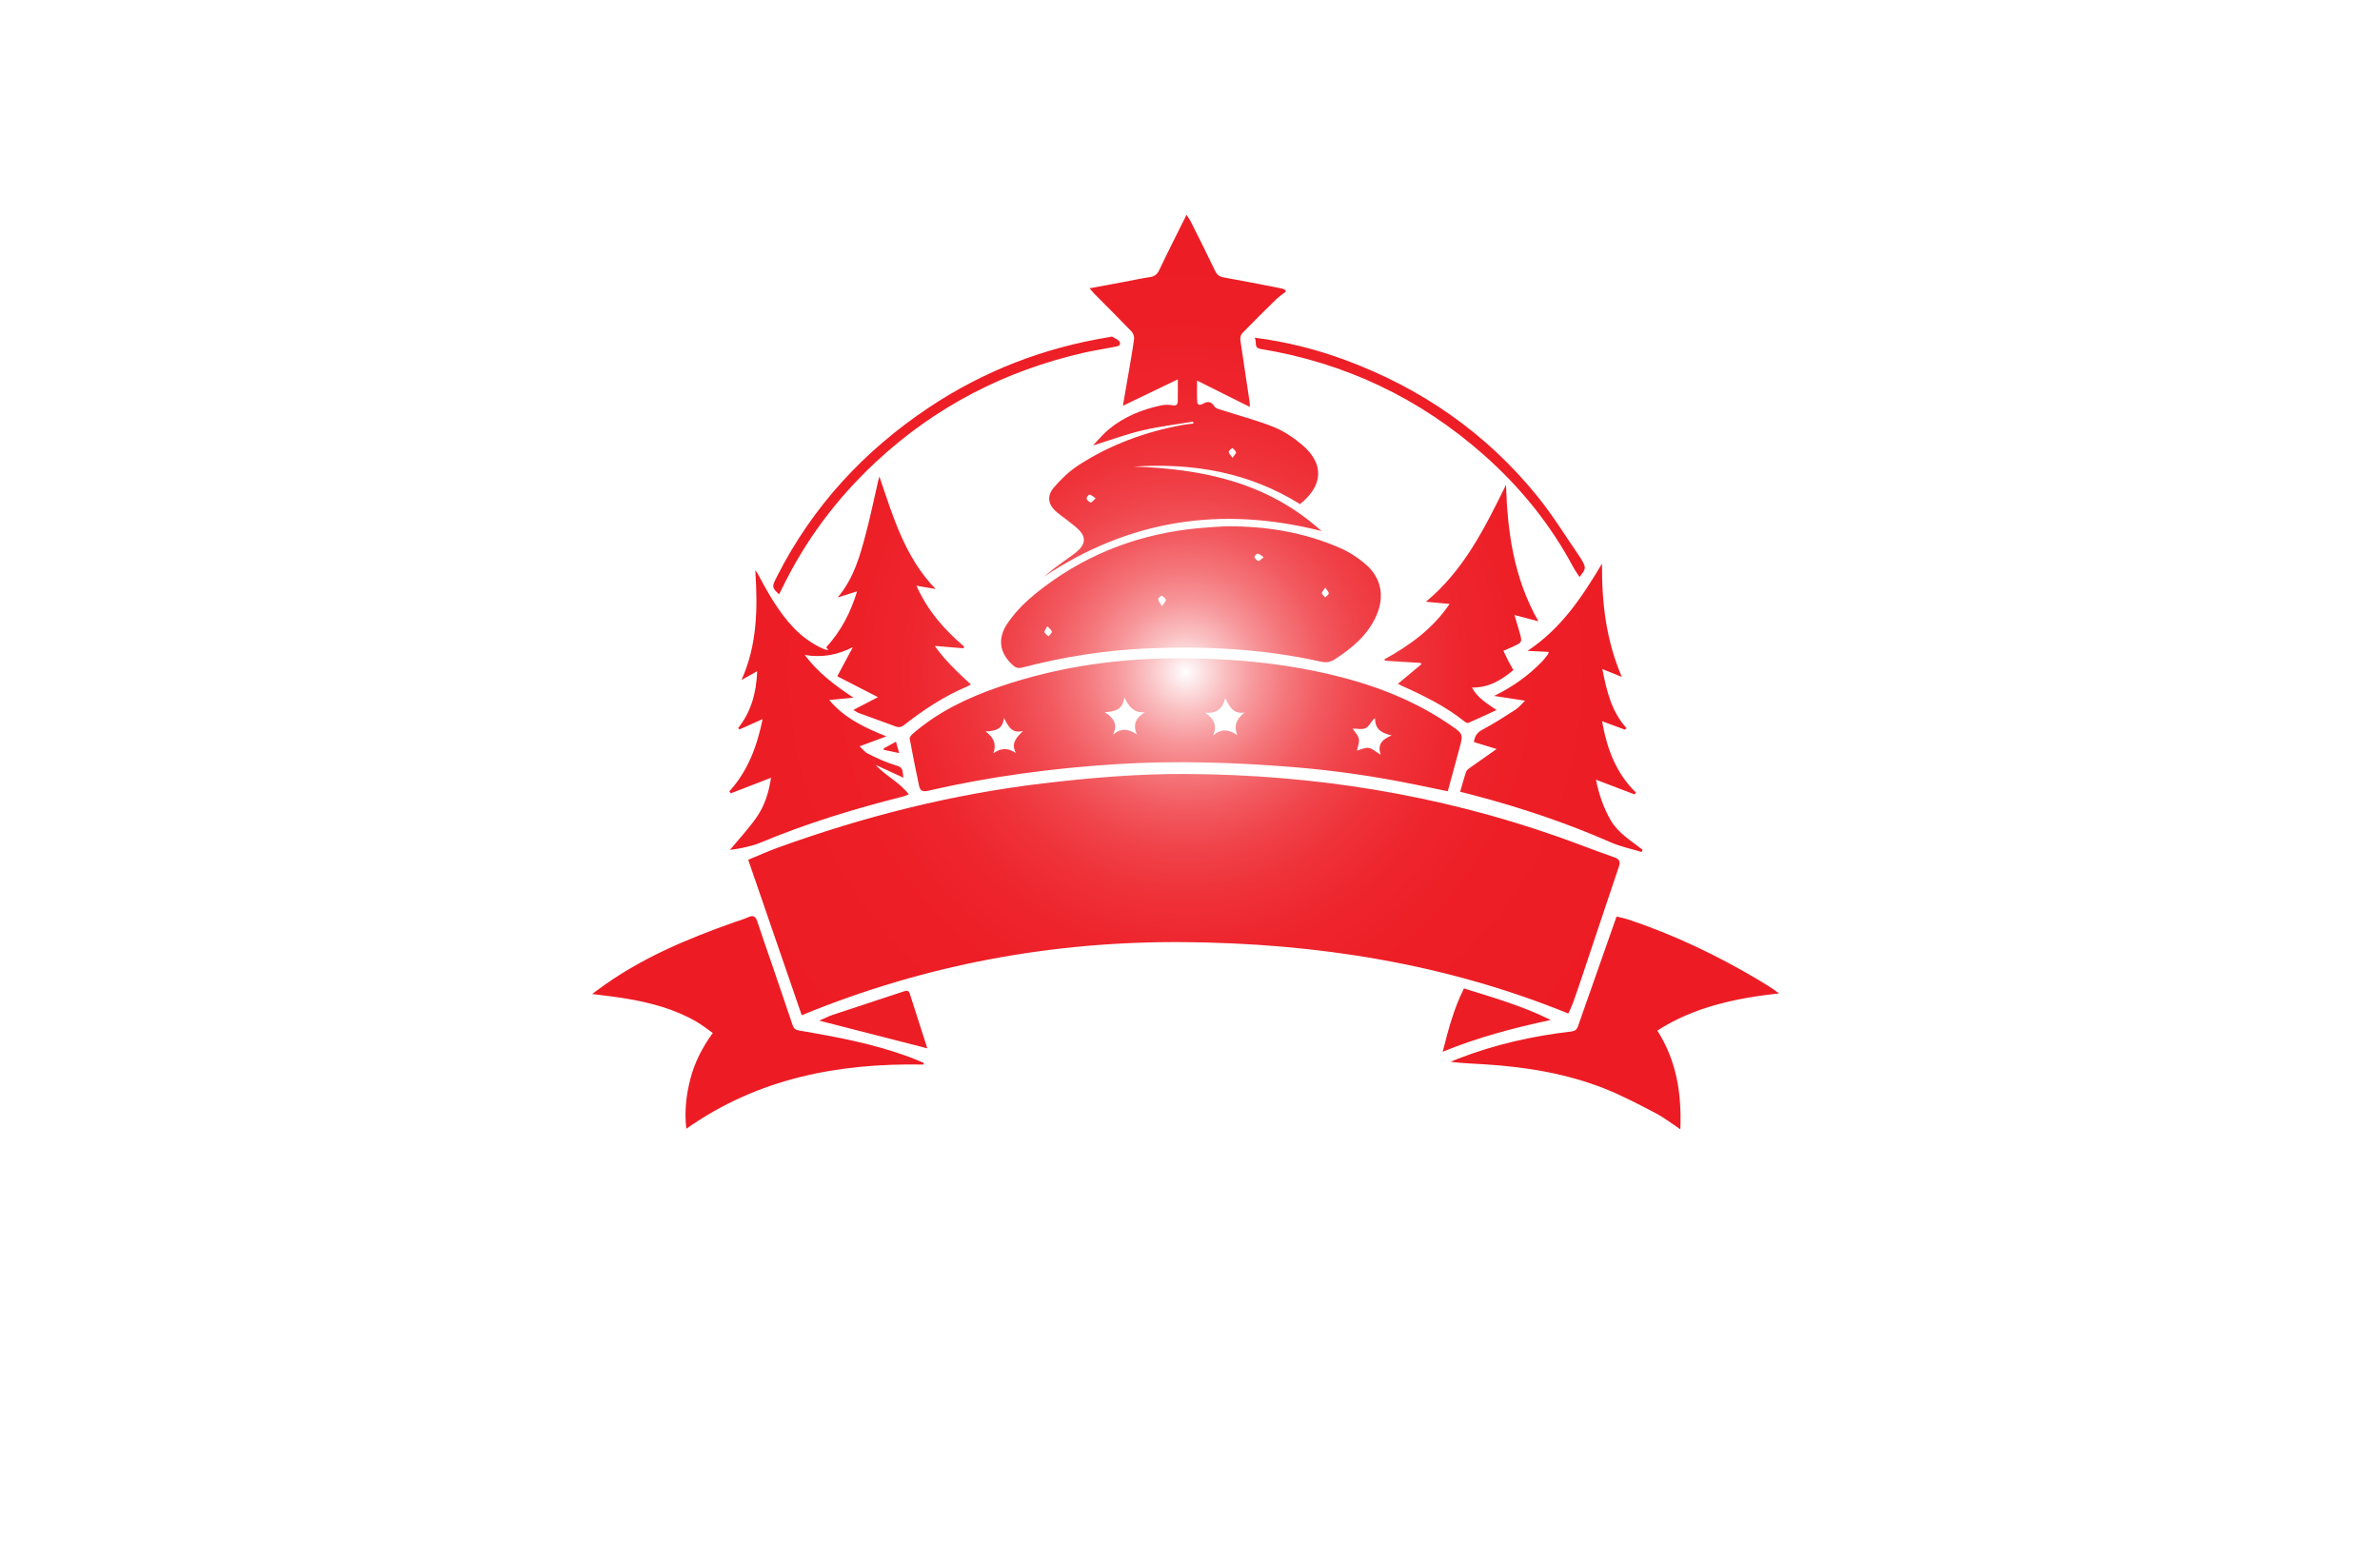<?xml version="1.0" encoding="utf-8"?>
<!-- Generator: Adobe Illustrator 27.8.1, SVG Export Plug-In . SVG Version: 6.00 Build 0)  -->
<svg version="1.1" id="Layer_1" xmlns="http://www.w3.org/2000/svg" xmlns:xlink="http://www.w3.org/1999/xlink" x="0px" y="0px"
	 viewBox="0 0 350 230" style="enable-background:new 0 0 350 230;" xml:space="preserve">
<style type="text/css">
	.st0{fill:#EAE4B0;}
	.st1{fill:#332700;}
	.st2{fill:#EBEBFF;}
	.st3{fill:#FBFFAE;}
	.st4{fill:#B0FFD5;}
	.st5{fill:#B3FFFB;}
	.st6{fill:#FFFAB6;}
	.st7{fill:#2B2700;}
	.st8{fill:#FFFFB8;}
	.st9{fill:#040028;}
	.st10{fill:#260000;}
	.st11{opacity:0.5;fill:#848484;}
	.st12{fill:#2B2401;}
	.st13{fill:#FF7C6C;}
	.st14{fill:#CC2D21;}
	.st15{fill:#F75C4C;}
	.st16{fill:#FFE5CF;}
	.st17{fill:#FFFFFF;}
	.st18{fill:#CFDAE3;}
	.st19{fill:#006C11;}
	.st20{fill:#A11E10;}
	.st21{fill:#EDBC93;}
	.st22{fill:#898989;}
	.st23{fill:#2B1536;}
	.st24{fill:#15352A;}
	.st25{fill:#E4EAF5;}
	.st26{fill:#F2F5F5;}
	.st27{fill:#D6363D;}
	.st28{fill:#600000;fill-opacity:0.51;}
	.st29{fill:#F2CCA3;}
	.st30{fill:#D28F5F;}
	.st31{fill:#FF0000;fill-opacity:0.51;}
	.st32{fill:#C7D5F5;}
	.st33{fill:#F3DBC0;}
	.st34{fill:#F58086;}
	.st35{fill:url(#SVGID_1_);}
	.st36{fill:#FCC7A2;}
	.st37{fill:url(#SVGID_00000144310511848364068090000017656399314299843502_);}
	.st38{fill:#E20328;}
	.st39{fill:url(#SVGID_00000169551452029575708980000018422865848555910274_);}
	.st40{fill:#F4BDA8;}
	.st41{fill:#DCF7F6;}
	.st42{fill:url(#SVGID_00000016047321270824011160000012886705168890555275_);}
	.st43{fill:url(#SVGID_00000066473379884005535810000000400300520241548976_);}
	.st44{fill:url(#SVGID_00000168090861147489573440000013007335153423941512_);}
	.st45{fill:url(#SVGID_00000013155975985854662740000002493648542761419926_);}
	.st46{fill:url(#SVGID_00000012441080886464637370000016153498945718596792_);}
	.st47{fill:url(#SVGID_00000150088236794433117570000008818794372368589221_);}
	.st48{fill:url(#SVGID_00000063591091422776962320000011688032133139419035_);}
	.st49{fill:url(#SVGID_00000139289881194119286350000000363146787580533664_);}
	.st50{fill:url(#SVGID_00000143589994328226891160000015533506245514796945_);}
	.st51{fill:#E2B881;}
	.st52{fill:#FFFFFF;stroke:#000000;stroke-width:0.05;stroke-miterlimit:10;}
	.st53{fill:url(#SVGID_00000068650273647072660610000011163687022602147477_);}
	.st54{fill:url(#SVGID_00000111174337340234838790000012959724052618538686_);}
	.st55{fill:#0B9ED8;}
	.st56{fill:#FCDFB0;}
	.st57{fill:#FF0013;}
	.st58{fill:url(#SVGID_00000180334314172114054810000005113689762754161850_);}
	.st59{fill:#0A50FF;}
	.st60{fill:#FFB773;}
	.st61{fill-rule:evenodd;clip-rule:evenodd;fill:url(#SVGID_00000097466923258798677140000002032353283546661818_);}
	.st62{fill:#FF334F;}
	.st63{fill:#FFAB66;}
	.st64{fill:#FF8B41;}
	.st65{fill:#BB386B;}
	.st66{fill:#CBCBCB;}
	.st67{fill:#D37250;}
	.st68{fill:#D06D2E;}
	.st69{fill-rule:evenodd;clip-rule:evenodd;fill:#FFFFFF;}
	.st70{fill:#CAFFEC;}
	.st71{fill:#FFF6B3;}
	.st72{fill:#FFFBD2;}
	.st73{fill:#EFFFD2;}
	.st74{fill:#A01D21;}
	.st75{fill:#00261B;}
	.st76{fill:#F4FFB6;}
	.st77{fill:url(#SVGID_00000178203369392222658210000008960449437104864410_);}
	.st78{fill:#002340;}
	.st79{fill:url(#SVGID_00000183966374800182945560000014817270799980782508_);}
	.st80{fill:url(#SVGID_00000011016851175545059780000000183485990177550769_);}
	.st81{fill:#D91215;}
	.st82{fill:#98BBCE;}
	.st83{fill:#00A70C;}
	.st84{fill:#C47E2A;}
	.st85{fill-rule:evenodd;clip-rule:evenodd;fill:#1F1D1D;}
	.st86{fill-rule:evenodd;clip-rule:evenodd;fill:#2B2700;}
	.st87{fill-rule:evenodd;clip-rule:evenodd;fill:#FF1943;}
	.st88{fill:url(#SVGID_00000178181187561436773060000014653245539588553609_);}
	.st89{fill:url(#SVGID_00000117653767993269338250000007545708314511423365_);}
	.st90{fill:url(#SVGID_00000165954236006753246810000012861046369606475173_);}
	.st91{fill:url(#SVGID_00000155846591629529948890000004118079183382270613_);}
	.st92{fill:url(#SVGID_00000161590771053186424220000013101578352582419103_);}
	.st93{fill:url(#SVGID_00000181771442342997322120000010890066225814121627_);}
	.st94{fill:#E31E26;}
	.st95{fill:#811517;}
	.st96{fill:url(#SVGID_00000037662577183281419690000006065822555550072460_);}
	.st97{fill:url(#SVGID_00000167396758060198024110000013341810586407871675_);}
	.st98{fill:url(#SVGID_00000143588905270854080090000006563861187831009945_);}
	.st99{fill:#B47920;}
	.st100{fill:#089E32;}
	.st101{fill:#FFE30B;}
	.st102{fill-rule:evenodd;clip-rule:evenodd;fill:#EE1D24;}
	.st103{fill:#17377D;}
	.st104{filter:url(#Adobe_OpacityMaskFilter);}
	.st105{opacity:0.28;mask:url(#SVGID_00000129166301108205470920000004592986916590467491_);}
	.st106{fill:#3A3132;}
	.st107{fill:url(#SVGID_00000139273065089887573500000008187312297963675048_);}
	.st108{filter:url(#Adobe_OpacityMaskFilter_00000044138622298224579090000015524927280636003254_);}
	.st109{opacity:0.28;mask:url(#SVGID_00000032626881548474599870000011560939460930536632_);}
	.st110{fill:#102A63;}
	.st111{filter:url(#Adobe_OpacityMaskFilter_00000177468746423791437740000015593617987866111137_);}
	.st112{opacity:0.28;mask:url(#SVGID_00000003071130458363054410000016134955291493489544_);}
	.st113{fill:#0E2458;}
	.st114{filter:url(#Adobe_OpacityMaskFilter_00000181802670435190497040000004849196417315949701_);}
	.st115{opacity:0.25;mask:url(#SVGID_00000101100235324708255830000014148550187230392966_);}
	.st116{fill:url(#SVGID_00000013172214687869352780000017020119124145465222_);}
	.st117{fill:#00BEC6;}
	.st118{fill:url(#SVGID_00000034784071434870247740000017556003253395283618_);}
	.st119{fill:url(#SVGID_00000163787701610778562970000006383382822334933893_);stroke:#FFFFFF;stroke-miterlimit:10;}
	
		.st120{fill:url(#SVGID_00000056392378883666682690000017708981127596510893_);stroke:#FFFFFF;stroke-width:0.5;stroke-miterlimit:10;}
	.st121{fill:url(#SVGID_00000132771015324223807940000005782249194864476051_);}
	.st122{fill:#F9D075;}
	.st123{fill:#FFEF92;}
	.st124{fill:url(#SVGID_00000011728029407622375210000000230493983047593397_);}
	.st125{fill:url(#SVGID_00000108296271896909206460000006617336422950176136_);}
	.st126{fill:url(#SVGID_00000156563297757137841800000015730066929981544100_);}
	.st127{fill:#09890F;}
	.st128{fill:#A9CE4D;}
	.st129{fill:#FF9501;}
	.st130{fill:#AA1523;}
	.st131{fill:#006B52;}
	.st132{fill:#EEC200;}
	.st133{fill:#9F4641;}
	.st134{fill:url(#SVGID_00000164495607991030853650000012048179040583301515_);stroke:#FFFFFF;stroke-miterlimit:10;}
	.st135{fill:none;stroke:#FFFFFF;stroke-width:1.788;stroke-miterlimit:10;}
	.st136{fill:none;stroke:#BFDADD;stroke-width:2;stroke-linecap:round;stroke-linejoin:round;stroke-miterlimit:10;}
	.st137{fill:none;stroke:#016D39;stroke-width:2;stroke-linecap:round;stroke-linejoin:round;stroke-miterlimit:10;}
	.st138{fill:none;stroke:#00BFAD;stroke-width:2;stroke-linecap:round;stroke-linejoin:round;stroke-miterlimit:10;}
	.st139{fill:#12162E;}
	.st140{fill:none;stroke:#12162E;stroke-miterlimit:10;}
	.st141{fill:#016D39;}
	.st142{fill:#083F24;}
	.st143{fill:#FF5635;}
	.st144{fill:#C63724;}
	.st145{fill:#FFBE00;}
	.st146{fill:#00BFAD;}
	.st147{fill:#D1D3D3;}
	.st148{fill:#9A4641;}
	.st149{fill:url(#SVGID_00000173847772818893314050000005872076785061641901_);}
	.st150{fill:url(#SVGID_00000067945701032566382450000000384060767966498224_);stroke:#FFFFFF;stroke-miterlimit:10;}
	.st151{fill:#F75D58;}
	.st152{fill:url(#SVGID_00000129890019311236049850000015916542207571815324_);}
	.st153{opacity:0.42;fill:#FFFFFF;}
	.st154{fill:#229200;}
	.st155{fill:#FF0000;}
	.st156{fill:#0C1F26;}
	.st157{fill:#E43724;}
	.st158{fill:#6B2422;}
	.st159{fill:#FBF1E5;}
	.st160{fill:#FAF8F0;}
	.st161{fill:#EEEEED;}
	.st162{fill:#DBDEDD;}
	.st163{fill:#A6453D;}
	.st164{fill:#E3E4E7;}
	.st165{fill:#D2301D;}
	.st166{fill:#E2D7D0;}
	.st167{fill:#FCF8EF;}
	.st168{fill:#C42C1E;}
	.st169{fill:#0C232B;}
	.st170{fill:#0D3B6E;}
	.st171{fill:#139AEC;}
	.st172{fill:#F52A3C;}
	.st173{fill:url(#SVGID_00000085948755825518498630000006880584715493456530_);}
	.st174{fill:#890924;}
	.st175{fill:url(#SVGID_00000080893430090645315560000003546501728090133661_);}
	.st176{fill-rule:evenodd;clip-rule:evenodd;fill:url(#SVGID_00000096028647022302224170000014558473595619479999_);}
	.st177{fill-rule:evenodd;clip-rule:evenodd;fill:#CE1515;}
	.st178{fill-rule:evenodd;clip-rule:evenodd;fill:#FFFBDD;}
	.st179{fill-rule:evenodd;clip-rule:evenodd;fill:#06542B;}
	.st180{fill-rule:evenodd;clip-rule:evenodd;fill:#AA1111;}
	.st181{fill:#005C01;}
	.st182{fill:#F5AB35;}
	.st183{fill-rule:evenodd;clip-rule:evenodd;fill:#215605;}
	.st184{fill:#215605;}
	.st185{fill-rule:evenodd;clip-rule:evenodd;fill:url(#SVGID_00000114785335031695415900000014021673834419778984_);}
	.st186{fill:url(#SVGID_00000158747594660759576930000008077125736646917534_);}
	.st187{fill:url(#SVGID_00000049923259546138183060000006835779942516228275_);}
	.st188{fill:url(#SVGID_00000109713166267749711110000013472658452594455716_);}
	.st189{fill:url(#SVGID_00000121992945767094850230000017621617131652873888_);}
	.st190{fill:url(#SVGID_00000152968237886708833150000006539255161113928374_);}
	.st191{fill:url(#SVGID_00000086655548696192374530000012078902450309712531_);}
	.st192{fill:url(#SVGID_00000147193492147395297430000013771994012155423665_);}
	.st193{fill:url(#SVGID_00000105414011954672919180000005539589975293899446_);}
	.st194{fill:url(#SVGID_00000033355828431206631960000003220359707477052297_);}
	.st195{fill:#B6FFFF;}
	.st196{fill:url(#SVGID_00000051357521096778788760000009695927594256444819_);}
	.st197{fill:url(#SVGID_00000114057638753370637430000008086866468811685543_);}
	.st198{fill:url(#SVGID_00000155862282580023773910000013070091983019573177_);}
	.st199{fill:url(#SVGID_00000073708093163764710910000005558264323463523765_);}
	.st200{fill:url(#SVGID_00000176733609847151758250000002810380075371026817_);}
	.st201{fill:url(#SVGID_00000034070479289353282460000012063988535132743052_);}
	.st202{fill:url(#SVGID_00000022522362271522377610000011194774796067554976_);}
	.st203{fill:url(#SVGID_00000050661218655464445880000002103619893550487723_);}
	.st204{fill:url(#SVGID_00000065057736796425580610000000021380307530886334_);}
	.st205{fill:url(#SVGID_00000098925841602418690050000005883047634981861793_);}
	.st206{fill:url(#SVGID_00000021090764061776159190000010476458563352142751_);}
	.st207{fill:url(#SVGID_00000152239590596225811190000006673765609867678135_);}
	.st208{fill:url(#SVGID_00000011734337352487803230000010125605812400019110_);}
	.st209{fill:url(#SVGID_00000134943087366869538310000009723498044707180678_);}
	.st210{fill:url(#SVGID_00000088829350783265828940000004805765280438400444_);}
	.st211{fill:url(#SVGID_00000091717930883757577150000007072256582102987154_);}
	.st212{fill:#CE4A43;}
	.st213{fill:url(#SVGID_00000062900059531414358420000017613756493530174856_);}
	.st214{fill:#CE4A43;stroke:#FFFFFF;stroke-miterlimit:10;}
	.st215{fill:none;stroke:#CE4A43;stroke-miterlimit:10;}
</style>
<radialGradient id="SVGID_1_" cx="174.352" cy="98.849" r="77.9" gradientUnits="userSpaceOnUse">
	<stop  offset="0" style="stop-color:#FFFFFF"/>
	<stop  offset="0.022" style="stop-color:#FDEAEB"/>
	<stop  offset="0.073" style="stop-color:#FAC0C2"/>
	<stop  offset="0.13" style="stop-color:#F7989C"/>
	<stop  offset="0.192" style="stop-color:#F4777B"/>
	<stop  offset="0.259" style="stop-color:#F25A60"/>
	<stop  offset="0.334" style="stop-color:#F0434A"/>
	<stop  offset="0.42" style="stop-color:#EF3239"/>
	<stop  offset="0.524" style="stop-color:#EE252D"/>
	<stop  offset="0.664" style="stop-color:#ED1E26"/>
	<stop  offset="1" style="stop-color:#ED1C24"/>
</radialGradient>
<path class="st35" d="M230.64,149.06c-18.17-7.39-37.08-10.33-56.47-10.5c-19.43-0.16-38.2,3.32-56.27,10.75
	c-2.62-7.6-5.23-15.18-7.87-22.86c1.46-0.6,2.88-1.25,4.35-1.78c12.65-4.58,25.61-7.86,38.98-9.45c7.02-0.84,14.06-1.43,21.14-1.39
	c18.74,0.11,37,3.02,54.7,9.26c2.74,0.97,5.45,2.04,8.2,3c0.82,0.29,0.91,0.67,0.65,1.43c-1.8,5.31-3.56,10.63-5.34,15.95
	c-0.45,1.35-0.92,2.71-1.4,4.05C231.12,148.04,230.87,148.54,230.64,149.06z M214.59,110.18c0.6-2.22,0.61-2.23-1.28-3.53
	c-4.42-3.04-9.27-5.15-14.42-6.61c-7.87-2.23-15.93-3.11-24.07-3.22c-9.51-0.13-18.82,1.09-27.86,4.19
	c-4.63,1.59-8.98,3.66-12.71,6.89c-0.22,0.19-0.51,0.52-0.47,0.74c0.43,2.33,0.89,4.66,1.39,6.98c0.14,0.63,0.49,0.86,1.24,0.69
	c9.17-2.11,18.47-3.35,27.85-3.93c8.66-0.54,17.31-0.26,25.95,0.44c6.03,0.49,12,1.35,17.93,2.57c1.57,0.33,3.15,0.65,4.77,0.98
	C213.5,114.23,214.05,112.2,214.59,110.18z M183.03,104.79c-1.14,0.89-1.65,1.88-1.08,3.32c-1.22-0.84-2.36-1-3.55,0.07
	c0.65-1.51,0.08-2.51-1.17-3.37c1.65,0.17,2.56-0.57,2.95-2.12C180.81,103.9,181.33,105.06,183.03,104.79z M162.46,104.74
	c1.5-0.07,2.7-0.38,2.88-2.2c0.63,1.31,1.36,2.34,3.03,2.21c-1.3,0.79-1.83,1.77-1.18,3.27c-1.19-0.83-2.31-0.99-3.52,0.03
	C164.46,106.47,163.72,105.55,162.46,104.74z M204.65,108.16c-1.24,0.53-2.15,1.18-1.61,2.84c-0.72-0.43-1.21-0.91-1.76-1
	c-0.53-0.09-1.12,0.23-1.73,0.39c0.11-0.61,0.39-1.21,0.28-1.73c-0.11-0.53-0.58-0.99-0.92-1.51c0.69,0,1.38,0.18,1.89-0.05
	c0.49-0.21,0.79-0.85,1.17-1.3c0.08-0.05,0.17-0.1,0.25-0.15C202.2,107.33,203.28,107.84,204.65,108.16z M150.44,107.5
	c-0.91,0.94-1.84,1.78-1.03,3.26c-1.16-0.79-2.2-0.79-3.32,0.03c0.49-1.41-0.01-2.4-1.16-3.21c1.37-0.09,2.56-0.25,2.7-2
	C148.26,106.76,148.75,107.94,150.44,107.5z M191.52,65.45c-1.24-1.05-2.65-2.01-4.14-2.62c-2.43-0.99-5-1.65-7.51-2.46
	c-0.45-0.15-1.05-0.25-1.27-0.59c-0.49-0.74-0.98-0.81-1.69-0.4c-0.35,0.2-0.81,0.3-0.85-0.29c-0.06-1.03-0.02-2.06-0.02-3.12
	c2.6,1.3,5.11,2.56,7.76,3.88c-0.02-0.43-0.02-0.65-0.05-0.85c-0.45-3.01-0.92-6.02-1.35-9.04c-0.04-0.31,0.08-0.75,0.29-0.96
	c1.62-1.66,3.26-3.3,4.92-4.92c0.46-0.45,1-0.81,1.51-1.21c-0.08-0.11-0.15-0.21-0.23-0.32c-0.25-0.07-0.49-0.15-0.75-0.19
	c-2.73-0.53-5.45-1.08-8.18-1.56c-0.67-0.12-1.01-0.41-1.29-1.01c-1.16-2.43-2.37-4.84-3.58-7.25c-0.15-0.29-0.35-0.55-0.6-0.95
	c-1.39,2.8-2.74,5.44-4.01,8.12c-0.3,0.64-0.68,0.94-1.36,1.04c-1.25,0.19-2.49,0.45-3.74,0.69c-1.68,0.31-3.36,0.63-5.15,0.96
	c0.28,0.32,0.46,0.55,0.66,0.76c1.84,1.86,3.7,3.7,5.51,5.59c0.25,0.26,0.43,0.76,0.38,1.11c-0.3,2.11-0.68,4.2-1.04,6.3
	c-0.19,1.12-0.39,2.23-0.61,3.52c2.8-1.35,5.4-2.6,8.08-3.89c0,1.14,0.01,2.18-0.01,3.22c-0.01,0.5-0.23,0.7-0.79,0.59
	c-0.52-0.09-1.09-0.1-1.6,0.01c-2.83,0.59-5.48,1.66-7.73,3.51c-0.83,0.68-1.52,1.53-2.36,2.4c2.58-0.8,4.93-1.67,7.35-2.24
	c2.43-0.57,4.92-0.86,7.39-1.27c0.01,0.09,0.03,0.19,0.04,0.28c-0.52,0.07-1.04,0.11-1.55,0.2c-5.5,1.01-10.67,2.89-15.36,5.94
	c-1.35,0.88-2.58,2.05-3.62,3.28c-1.1,1.3-0.81,2.58,0.5,3.67c0.41,0.34,0.87,0.64,1.29,0.98c0.65,0.52,1.34,1,1.93,1.6
	c0.95,0.96,0.94,1.96-0.04,2.91c-0.59,0.58-1.31,1.02-1.98,1.52c-0.54,0.4-1.1,0.78-1.63,1.19c-0.53,0.41-1.04,0.84-1.56,1.26
	c12.55-8.38,26.1-10.5,40.86-6.74c-7.98-7.2-17.52-9.14-27.62-9.48c8.69-0.57,16.94,0.82,24.46,5.52
	C194.61,71.4,194.75,68.21,191.52,65.45z M160.4,73.9c-0.25-0.06-0.54-0.33-0.61-0.57c-0.04-0.15,0.29-0.58,0.44-0.58
	c0.25,0.01,0.49,0.28,0.9,0.54C160.78,73.59,160.54,73.93,160.4,73.9z M180.7,66.44c0-0.19,0.34-0.37,0.53-0.56
	c0.19,0.21,0.49,0.4,0.54,0.64c0.03,0.18-0.26,0.42-0.52,0.82C180.98,66.92,180.7,66.68,180.7,66.44z M176.23,77.68
	c-8.32,0.79-15.9,3.55-22.61,8.59c-2.05,1.54-3.99,3.23-5.44,5.38c-1.52,2.25-1.23,4.32,0.74,6.16c0.44,0.41,0.84,0.52,1.44,0.36
	c5.99-1.56,12.09-2.53,18.28-2.8c8.62-0.38,17.2,0.06,25.66,1.95c0.78,0.17,1.39,0.04,2.04-0.38c2.54-1.66,4.83-3.56,6.08-6.43
	c1.21-2.79,0.73-5.51-1.57-7.5c-1.18-1.03-2.57-1.91-4.01-2.52c-5-2.12-10.25-3.1-16.42-3.09
	C179.51,77.44,177.87,77.53,176.23,77.68z M170.32,88.13c-0.01-0.17,0.42-0.54,0.53-0.5c0.25,0.09,0.56,0.37,0.59,0.6
	c0.03,0.21-0.27,0.47-0.56,0.94C170.6,88.67,170.34,88.41,170.32,88.13z M154.68,92.9c0.01,0.22-0.31,0.46-0.49,0.69
	c-0.2-0.2-0.52-0.38-0.58-0.62c-0.05-0.19,0.2-0.46,0.41-0.87C154.34,92.45,154.67,92.67,154.68,92.9z M185.06,82.51
	c-0.24-0.07-0.49-0.34-0.59-0.59c-0.04-0.09,0.31-0.5,0.48-0.49c0.24,0,0.47,0.25,0.89,0.51C185.46,82.23,185.21,82.55,185.06,82.51
	z M195.4,87.27c-0.02,0.21-0.33,0.4-0.51,0.59c-0.17-0.21-0.47-0.4-0.49-0.62c-0.02-0.2,0.25-0.43,0.5-0.82
	C195.15,86.83,195.42,87.06,195.4,87.27z M111.25,120.22c-1.19,1.7-2.62,3.22-3.9,4.78c0.62-0.1,1.39-0.19,2.14-0.37
	c0.76-0.18,1.53-0.36,2.24-0.66c6.83-2.86,13.88-5.02,21.06-6.82c0.25-0.06,0.48-0.18,0.86-0.33c-1.42-1.82-3.44-2.73-4.89-4.33
	c1.35,0.62,2.69,1.24,4.09,1.88c-0.16-1.62-0.19-1.52-1.54-1.95c-1.27-0.4-2.49-0.99-3.69-1.59c-0.45-0.22-0.78-0.68-1.21-1.07
	c1.34-0.5,2.53-0.94,3.94-1.46c-3.27-1.31-6.18-2.69-8.41-5.35c1.29-0.12,2.43-0.23,3.57-0.34c-2.64-1.76-5.15-3.58-7.16-6.28
	c2.52,0.41,4.75,0.02,7.07-1.15c-0.83,1.55-1.52,2.84-2.29,4.28c2.02,1.04,3.94,2.02,5.98,3.07c-1.23,0.64-2.38,1.24-3.61,1.88
	c0.33,0.19,0.54,0.36,0.78,0.45c1.82,0.67,3.64,1.31,5.46,1.99c0.49,0.18,0.84,0.08,1.24-0.24c2.88-2.25,5.91-4.25,9.3-5.67
	c0.14-0.06,0.27-0.15,0.5-0.27c-1.96-1.8-3.85-3.58-5.32-5.68c1.44,0.12,2.84,0.24,4.23,0.36c0.03-0.09,0.05-0.19,0.08-0.28
	c-2.93-2.48-5.39-5.31-7-8.93c0.95,0.16,1.78,0.31,2.82,0.49c-4.53-4.69-6.24-10.59-8.27-16.55c-0.11,0.4-0.16,0.57-0.2,0.74
	c-0.58,2.52-1.1,5.06-1.76,7.56c-0.88,3.33-1.79,6.67-4.17,9.49c0.94-0.3,1.87-0.59,2.85-0.9c-0.93,3.08-2.36,5.85-4.54,8.23
	c0.13,0.15,0.23,0.27,0.33,0.39c-0.34,0-0.61-0.09-0.87-0.21c-1.61-0.74-3.02-1.76-4.25-3.05c-2.2-2.31-3.74-5.07-5.23-7.85
	c-0.09-0.17-0.21-0.32-0.41-0.63c0.37,5.63,0.29,11.01-2.03,16.16c0.75-0.42,1.5-0.85,2.31-1.3c-0.12,3.11-0.86,5.93-2.79,8.36
	c0.06,0.07,0.12,0.14,0.18,0.21c1.12-0.5,2.25-1,3.41-1.52c-0.81,3.93-2.13,7.6-4.9,10.63c0.08,0.09,0.15,0.19,0.23,0.28
	c1.94-0.75,3.89-1.51,5.9-2.28C113.08,116.47,112.46,118.49,111.25,120.22z M135.84,156.32c-0.74-0.31-1.47-0.64-2.23-0.91
	c-5.21-1.91-10.65-2.93-16.1-3.85c-0.54-0.09-0.78-0.3-0.95-0.8c-0.97-2.89-1.96-5.77-2.94-8.65c-0.75-2.19-1.53-4.37-2.25-6.58
	c-0.25-0.77-0.6-0.97-1.35-0.63c-0.66,0.3-1.37,0.5-2.05,0.74c-7.12,2.51-14.03,5.43-20.13,9.99c-0.22,0.17-0.45,0.33-0.76,0.56
	c1.71,0.22,3.25,0.39,4.79,0.64c3.69,0.6,7.28,1.54,10.55,3.43c0.82,0.48,1.57,1.08,2.4,1.66c-1.54,2.13-2.65,4.3-3.28,6.7
	c-0.63,2.41-0.91,4.85-0.61,7.39c10.53-7.43,22.37-9.68,34.89-9.44C135.83,156.48,135.84,156.4,135.84,156.32z M222.87,104.37
	c-1.59,1.02-3.18,2.05-4.84,2.93c-0.79,0.42-1.18,0.93-1.27,1.84c1.01,0.31,2.03,0.62,3.33,1.02c-1.39,0.98-2.6,1.82-3.8,2.67
	c-0.25,0.18-0.58,0.39-0.67,0.65c-0.34,0.96-0.59,1.94-0.89,2.96c0.71,0.18,1.33,0.34,1.95,0.5c6.92,1.82,13.68,4.08,20.23,6.96
	c1.43,0.63,3,0.94,4.5,1.4c0.05-0.11,0.1-0.21,0.15-0.32c-1.68-1.33-3.57-2.42-4.69-4.34c-1.1-1.9-1.77-3.95-2.17-5.97
	c1.88,0.72,3.78,1.44,5.67,2.16c0.07-0.09,0.15-0.17,0.22-0.26c-2.96-2.87-4.29-6.49-4.99-10.5c1.17,0.43,2.26,0.84,3.35,1.24
	c0.08-0.07,0.17-0.14,0.25-0.21c-2.23-2.47-2.94-5.52-3.56-8.7c0.88,0.36,1.72,0.69,2.86,1.15c-2.31-5.38-2.95-10.86-2.91-16.66
	c-2.98,5.01-6.06,9.6-10.95,12.83c1.1,0.05,2.08,0.1,3.13,0.16c-0.09,0.2-0.11,0.34-0.19,0.43c-0.26,0.34-0.52,0.69-0.82,1
	c-2.03,2.09-4.37,3.74-7.04,5.04c1.43,0.22,2.85,0.44,4.55,0.7C223.72,103.59,223.35,104.06,222.87,104.37z M261.62,146.1
	c-1-0.77-2.01-1.38-3.02-1.98c-6-3.57-12.26-6.56-18.88-8.8c-0.69-0.24-1.42-0.38-1.99-0.53c-1.94,5.51-3.82,10.85-5.69,16.19
	c-0.18,0.52-0.53,0.67-1.03,0.73c-5.7,0.67-11.26,1.92-16.62,4.01c-0.36,0.14-0.72,0.29-1.08,0.44c1.69,0.21,3.35,0.27,5,0.37
	c6.06,0.38,12.02,1.34,17.68,3.58c2.57,1.02,5.03,2.32,7.48,3.6c1.24,0.65,2.36,1.53,3.64,2.38c0.2-5.18-0.53-10.08-3.39-14.52
	C249.15,148.08,255.27,146.8,261.62,146.1z M222.45,95.12c1.43-0.65,1.44-0.69,1-2.18c-0.24-0.8-0.47-1.6-0.73-2.49
	c1.19,0.31,2.22,0.59,3.52,0.93c-3.64-6.37-4.55-13.14-4.77-20.07c-3.11,6.3-6.18,12.56-11.78,17.19c1.19,0.11,2.27,0.21,3.49,0.32
	c-2.52,3.71-5.9,6.11-9.6,8.16c0.03,0.06,0.05,0.13,0.08,0.19c1.76,0.11,3.51,0.22,5.27,0.33c0.03,0.06,0.07,0.12,0.1,0.19
	c-1.14,0.95-2.28,1.9-3.46,2.88c0.15,0.08,0.28,0.16,0.42,0.22c3.33,1.49,6.59,3.08,9.46,5.38c0.13,0.1,0.38,0.19,0.5,0.14
	c1.34-0.59,2.67-1.21,4.13-1.88c-1.45-1-2.79-1.78-3.62-3.31c2.48,0.04,4.35-1.11,6.09-2.57c-0.28-0.51-0.53-0.95-0.77-1.4
	c-0.23-0.45-0.44-0.91-0.69-1.43C221.57,95.5,222.01,95.32,222.45,95.12z M115.01,86.54c3.42-7.08,8.06-13.26,13.81-18.61
	c8.71-8.11,18.92-13.38,30.5-16.04c1.52-0.35,3.07-0.57,4.6-0.88c0.36-0.07,0.98-0.16,0.75-0.69c-0.15-0.35-0.69-0.56-1.08-0.79
	c-0.11-0.06-0.31,0.02-0.47,0.05c-9.59,1.56-18.46,4.97-26.54,10.37c-9.54,6.37-17.1,14.55-22.31,24.82
	c-0.78,1.54-0.79,1.6,0.29,2.64C114.71,87.1,114.87,86.82,115.01,86.54z M185.39,51.32c12.45,2.05,23.41,7.25,32.86,15.62
	c5.34,4.73,9.76,10.19,13.13,16.5c0.26,0.48,0.58,0.92,0.9,1.42c0.99-1.25,0.99-1.33,0.28-2.59c-0.03-0.05-0.05-0.09-0.08-0.14
	c-2.1-3.03-4.03-6.21-6.34-9.07c-7.56-9.37-17.13-15.99-28.42-20.15c-4.21-1.55-8.54-2.64-13.21-3.25
	C184.89,50.29,184.3,51.14,185.39,51.32z M215.29,145.37c-1.49,2.95-2.29,6.03-3.13,9.31c5.24-2.14,10.51-3.52,15.89-4.67
	C223.95,147.97,219.63,146.72,215.29,145.37z M133.78,146.11c-0.15-0.45-0.43-0.45-0.82-0.32c-3.5,1.16-7.01,2.3-10.51,3.47
	c-0.67,0.22-1.3,0.56-1.96,0.85c5.29,1.36,10.51,2.69,15.88,4.07C135.5,151.48,134.64,148.8,133.78,146.11z M129.94,110.27
	c0.71,0.15,1.43,0.31,2.29,0.49c-0.18-0.65-0.32-1.14-0.47-1.68c-0.69,0.38-1.25,0.69-1.81,1
	C129.94,110.14,129.94,110.2,129.94,110.27z"/>
</svg>
